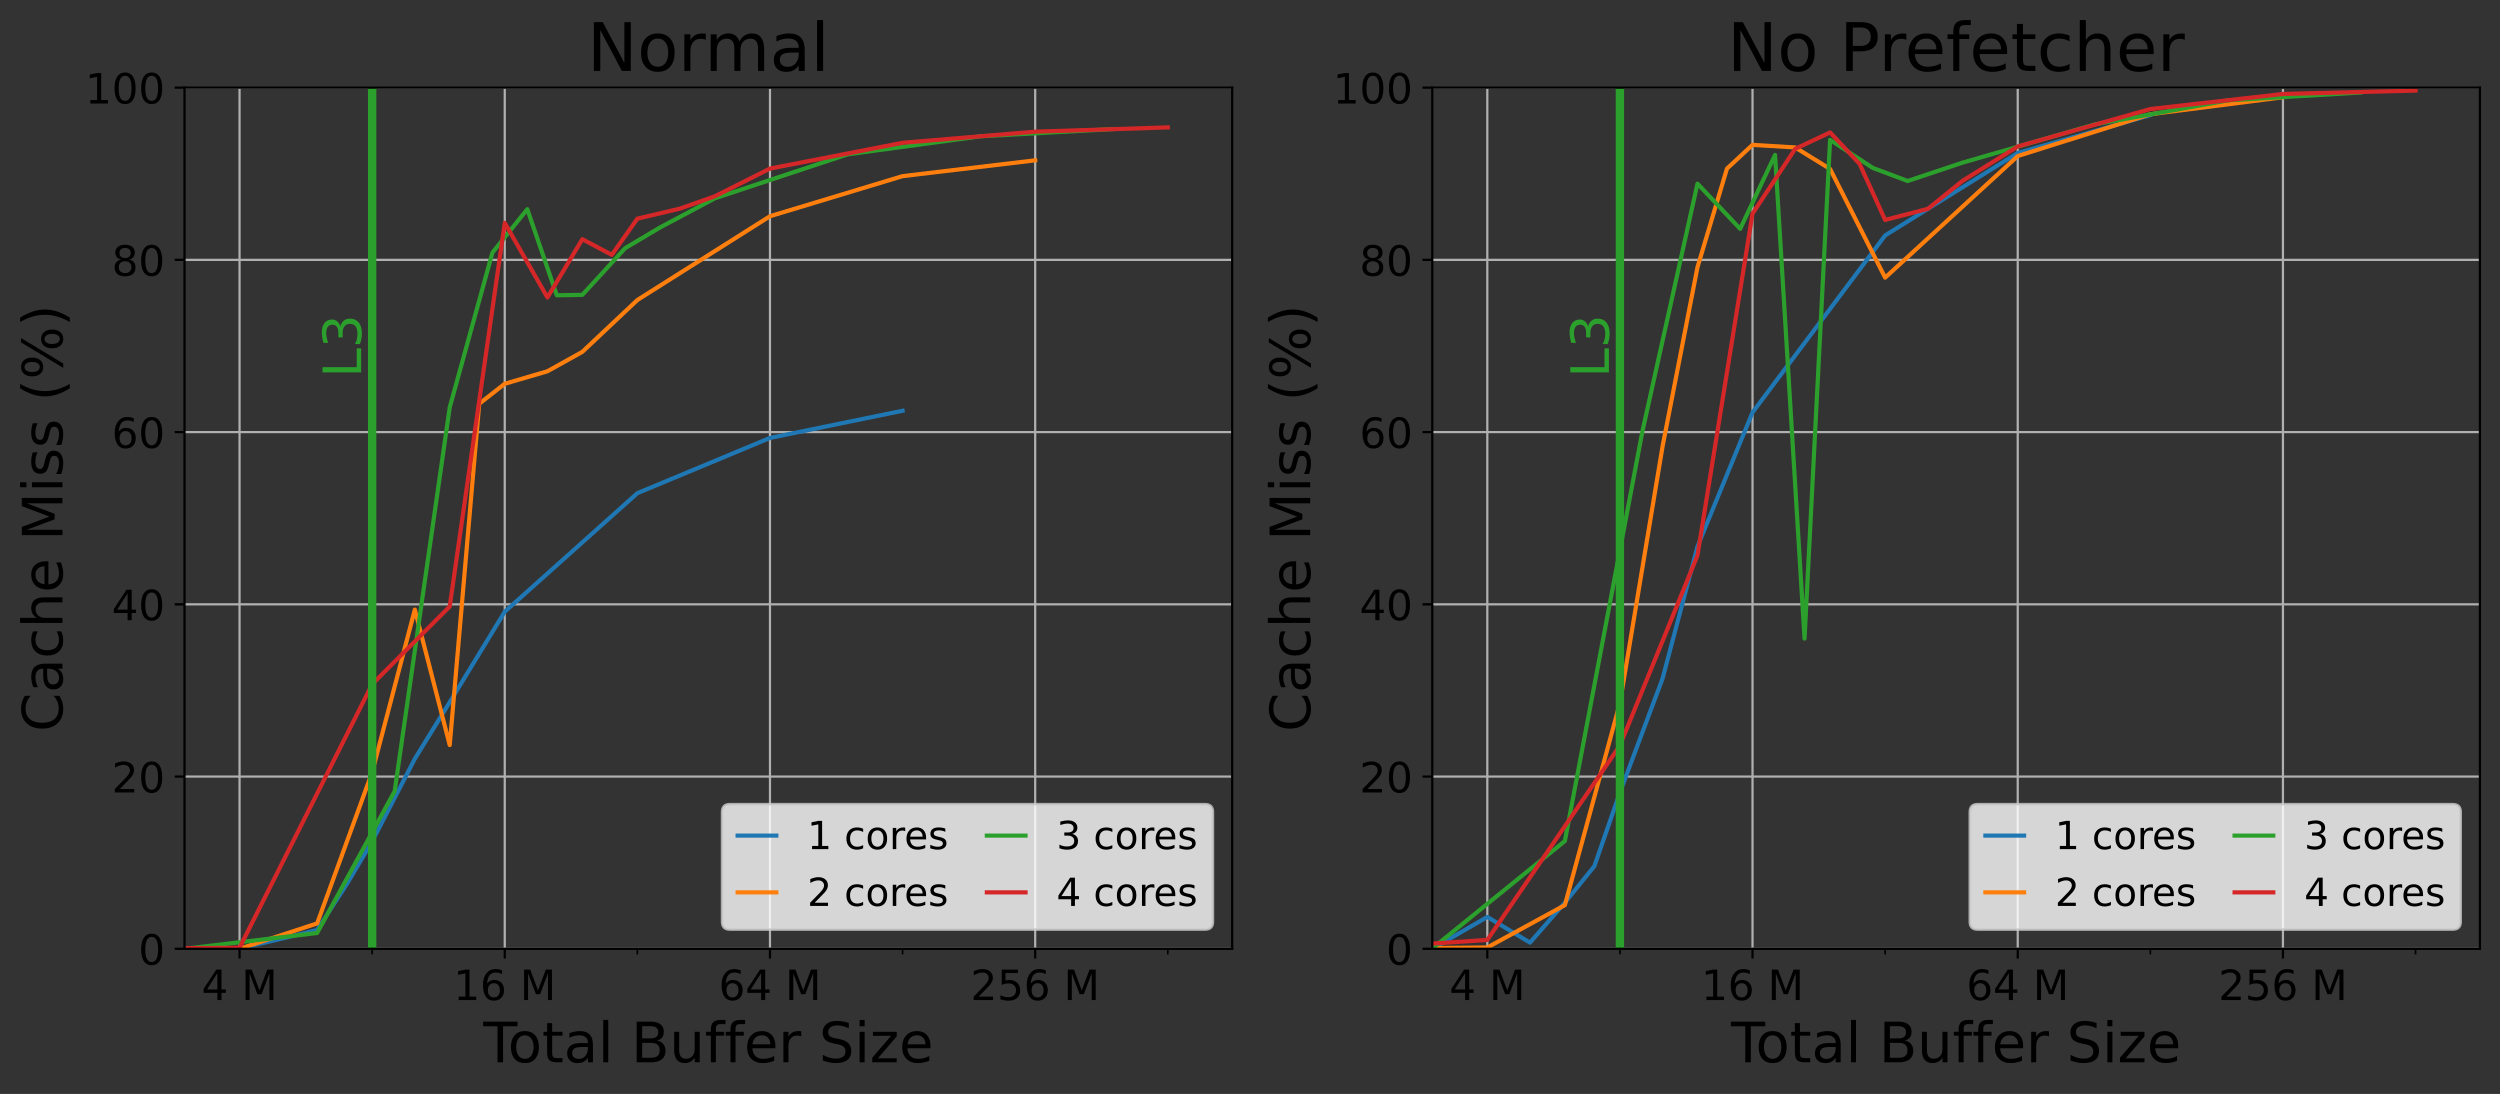 <?xml version="1.0" encoding="utf-8" standalone="no"?>
<!DOCTYPE svg PUBLIC "-//W3C//DTD SVG 1.1//EN"
  "http://www.w3.org/Graphics/SVG/1.1/DTD/svg11.dtd">
<!-- Created with matplotlib (https://matplotlib.org/) -->
<svg height="392.43pt" version="1.1" viewBox="0 0 896.808 392.43" width="896.808pt" xmlns="http://www.w3.org/2000/svg" xmlns:xlink="http://www.w3.org/1999/xlink">
 <rect x="0" y="0" width="896.808" height="392.43" fill="#333333" stroke="none"/>
 <defs>
  <style type="text/css">*{stroke-linecap:butt;stroke-linejoin:round;}</style>
 </defs>
 <g id="figure_1">
  <g id="patch_1">
   <path d="M 0 392.43 
L 896.808 392.43 
L 896.808 0 
L 0 0 
z
" style="fill:none;"/>
  </g>
  <g id="axes_1">
   <g id="patch_2">
    <path d="M 66.188 340.356 
L 442.007 340.356 
L 442.007 31.436 
L 66.188 31.436 
z
" style="fill:none;"/>
   </g>
   <g id="matplotlib.axis_1">
    <g id="xtick_1">
     <g id="line2d_1">
      <path clip-path="url(#pe9bb135de4)" d="M 85.931 340.356 
L 85.931 31.436 
" style="fill:none;stroke:#b0b0b0;stroke-linecap:square;stroke-width:0.8;"/>
     </g>
     <g id="line2d_2">
      <defs>
       <path d="M 0 0 
L 0 3.5 
" id="m005f0a59be" style="stroke:#000000;stroke-width:0.8;"/>
      </defs>
      <g>
       <use style="stroke:#000000;stroke-width:0.8;" x="85.931" xlink:href="#m005f0a59be" y="340.356"/>
      </g>
     </g>
     <g id="text_1">
      <!-- 4 M -->
      <g transform="translate(72.304 358.754)scale(0.15 -0.15)">
       <defs>
        <path d="M 37.797 64.312 
L 12.891 25.391 
L 37.797 25.391 
z
M 35.203 72.906 
L 47.609 72.906 
L 47.609 25.391 
L 58.016 25.391 
L 58.016 17.188 
L 47.609 17.188 
L 47.609 0 
L 37.797 0 
L 37.797 17.188 
L 4.891 17.188 
L 4.891 26.703 
z
" id="DejaVuSans-52"/>
        <path id="DejaVuSans-32"/>
        <path d="M 9.812 72.906 
L 24.516 72.906 
L 43.109 23.297 
L 61.812 72.906 
L 76.516 72.906 
L 76.516 0 
L 66.891 0 
L 66.891 64.016 
L 48.094 14.016 
L 38.188 14.016 
L 19.391 64.016 
L 19.391 0 
L 9.812 0 
z
" id="DejaVuSans-77"/>
       </defs>
       <use xlink:href="#DejaVuSans-52"/>
       <use x="63.623" xlink:href="#DejaVuSans-32"/>
       <use x="95.41" xlink:href="#DejaVuSans-77"/>
      </g>
     </g>
    </g>
    <g id="xtick_2">
     <g id="line2d_3">
      <path clip-path="url(#pe9bb135de4)" d="M 181.069 340.356 
L 181.069 31.436 
" style="fill:none;stroke:#b0b0b0;stroke-linecap:square;stroke-width:0.8;"/>
     </g>
     <g id="line2d_4">
      <g>
       <use style="stroke:#000000;stroke-width:0.8;" x="181.069" xlink:href="#m005f0a59be" y="340.356"/>
      </g>
     </g>
     <g id="text_2">
      <!-- 16 M -->
      <g transform="translate(162.671 358.754)scale(0.15 -0.15)">
       <defs>
        <path d="M 12.406 8.297 
L 28.516 8.297 
L 28.516 63.922 
L 10.984 60.406 
L 10.984 69.391 
L 28.422 72.906 
L 38.281 72.906 
L 38.281 8.297 
L 54.391 8.297 
L 54.391 0 
L 12.406 0 
z
" id="DejaVuSans-49"/>
        <path d="M 33.016 40.375 
Q 26.375 40.375 22.484 35.828 
Q 18.609 31.297 18.609 23.391 
Q 18.609 15.531 22.484 10.953 
Q 26.375 6.391 33.016 6.391 
Q 39.656 6.391 43.531 10.953 
Q 47.406 15.531 47.406 23.391 
Q 47.406 31.297 43.531 35.828 
Q 39.656 40.375 33.016 40.375 
z
M 52.594 71.297 
L 52.594 62.312 
Q 48.875 64.062 45.094 64.984 
Q 41.312 65.922 37.594 65.922 
Q 27.828 65.922 22.672 59.328 
Q 17.531 52.734 16.797 39.406 
Q 19.672 43.656 24.016 45.922 
Q 28.375 48.188 33.594 48.188 
Q 44.578 48.188 50.953 41.516 
Q 57.328 34.859 57.328 23.391 
Q 57.328 12.156 50.688 5.359 
Q 44.047 -1.422 33.016 -1.422 
Q 20.359 -1.422 13.672 8.266 
Q 6.984 17.969 6.984 36.375 
Q 6.984 53.656 15.188 63.938 
Q 23.391 74.219 37.203 74.219 
Q 40.922 74.219 44.703 73.484 
Q 48.484 72.75 52.594 71.297 
z
" id="DejaVuSans-54"/>
       </defs>
       <use xlink:href="#DejaVuSans-49"/>
       <use x="63.623" xlink:href="#DejaVuSans-54"/>
       <use x="127.246" xlink:href="#DejaVuSans-32"/>
       <use x="159.033" xlink:href="#DejaVuSans-77"/>
      </g>
     </g>
    </g>
    <g id="xtick_3">
     <g id="line2d_5">
      <path clip-path="url(#pe9bb135de4)" d="M 276.208 340.356 
L 276.208 31.436 
" style="fill:none;stroke:#b0b0b0;stroke-linecap:square;stroke-width:0.8;"/>
     </g>
     <g id="line2d_6">
      <g>
       <use style="stroke:#000000;stroke-width:0.8;" x="276.208" xlink:href="#m005f0a59be" y="340.356"/>
      </g>
     </g>
     <g id="text_3">
      <!-- 64 M -->
      <g transform="translate(257.81 358.754)scale(0.15 -0.15)">
       <use xlink:href="#DejaVuSans-54"/>
       <use x="63.623" xlink:href="#DejaVuSans-52"/>
       <use x="127.246" xlink:href="#DejaVuSans-32"/>
       <use x="159.033" xlink:href="#DejaVuSans-77"/>
      </g>
     </g>
    </g>
    <g id="xtick_4">
     <g id="line2d_7">
      <path clip-path="url(#pe9bb135de4)" d="M 371.347 340.356 
L 371.347 31.436 
" style="fill:none;stroke:#b0b0b0;stroke-linecap:square;stroke-width:0.8;"/>
     </g>
     <g id="line2d_8">
      <g>
       <use style="stroke:#000000;stroke-width:0.8;" x="371.347" xlink:href="#m005f0a59be" y="340.356"/>
      </g>
     </g>
     <g id="text_4">
      <!-- 256 M -->
      <g transform="translate(348.176 358.754)scale(0.15 -0.15)">
       <defs>
        <path d="M 19.188 8.297 
L 53.609 8.297 
L 53.609 0 
L 7.328 0 
L 7.328 8.297 
Q 12.938 14.109 22.625 23.891 
Q 32.328 33.688 34.812 36.531 
Q 39.547 41.844 41.422 45.531 
Q 43.312 49.219 43.312 52.781 
Q 43.312 58.594 39.234 62.25 
Q 35.156 65.922 28.609 65.922 
Q 23.969 65.922 18.812 64.312 
Q 13.672 62.703 7.812 59.422 
L 7.812 69.391 
Q 13.766 71.781 18.938 73 
Q 24.125 74.219 28.422 74.219 
Q 39.75 74.219 46.484 68.547 
Q 53.219 62.891 53.219 53.422 
Q 53.219 48.922 51.531 44.891 
Q 49.859 40.875 45.406 35.406 
Q 44.188 33.984 37.641 27.219 
Q 31.109 20.453 19.188 8.297 
z
" id="DejaVuSans-50"/>
        <path d="M 10.797 72.906 
L 49.516 72.906 
L 49.516 64.594 
L 19.828 64.594 
L 19.828 46.734 
Q 21.969 47.469 24.109 47.828 
Q 26.266 48.188 28.422 48.188 
Q 40.625 48.188 47.75 41.5 
Q 54.891 34.812 54.891 23.391 
Q 54.891 11.625 47.562 5.094 
Q 40.234 -1.422 26.906 -1.422 
Q 22.312 -1.422 17.547 -0.641 
Q 12.797 0.141 7.719 1.703 
L 7.719 11.625 
Q 12.109 9.234 16.797 8.062 
Q 21.484 6.891 26.703 6.891 
Q 35.156 6.891 40.078 11.328 
Q 45.016 15.766 45.016 23.391 
Q 45.016 31 40.078 35.438 
Q 35.156 39.891 26.703 39.891 
Q 22.75 39.891 18.812 39.016 
Q 14.891 38.141 10.797 36.281 
z
" id="DejaVuSans-53"/>
       </defs>
       <use xlink:href="#DejaVuSans-50"/>
       <use x="63.623" xlink:href="#DejaVuSans-53"/>
       <use x="127.246" xlink:href="#DejaVuSans-54"/>
       <use x="190.869" xlink:href="#DejaVuSans-32"/>
       <use x="222.656" xlink:href="#DejaVuSans-77"/>
      </g>
     </g>
    </g>
    <g id="xtick_5">
     <g id="line2d_9">
      <defs>
       <path d="M 0 0 
L 0 2 
" id="m6449f80ab4" style="stroke:#000000;stroke-width:0.6;"/>
      </defs>
      <g>
       <use style="stroke:#000000;stroke-width:0.6;" x="133.5" xlink:href="#m6449f80ab4" y="340.356"/>
      </g>
     </g>
    </g>
    <g id="xtick_6">
     <g id="line2d_10">
      <g>
       <use style="stroke:#000000;stroke-width:0.6;" x="228.639" xlink:href="#m6449f80ab4" y="340.356"/>
      </g>
     </g>
    </g>
    <g id="xtick_7">
     <g id="line2d_11">
      <g>
       <use style="stroke:#000000;stroke-width:0.6;" x="323.777" xlink:href="#m6449f80ab4" y="340.356"/>
      </g>
     </g>
    </g>
    <g id="xtick_8">
     <g id="line2d_12">
      <g>
       <use style="stroke:#000000;stroke-width:0.6;" x="418.916" xlink:href="#m6449f80ab4" y="340.356"/>
      </g>
     </g>
    </g>
    <g id="text_5">
     <!-- Total Buffer Size -->
     <g transform="translate(173.357 381.07)scale(0.2 -0.2)">
      <defs>
       <path d="M -0.297 72.906 
L 61.375 72.906 
L 61.375 64.594 
L 35.5 64.594 
L 35.5 0 
L 25.594 0 
L 25.594 64.594 
L -0.297 64.594 
z
" id="DejaVuSans-84"/>
       <path d="M 30.609 48.391 
Q 23.391 48.391 19.188 42.75 
Q 14.984 37.109 14.984 27.297 
Q 14.984 17.484 19.156 11.844 
Q 23.344 6.203 30.609 6.203 
Q 37.797 6.203 41.984 11.859 
Q 46.188 17.531 46.188 27.297 
Q 46.188 37.016 41.984 42.703 
Q 37.797 48.391 30.609 48.391 
z
M 30.609 56 
Q 42.328 56 49.016 48.375 
Q 55.719 40.766 55.719 27.297 
Q 55.719 13.875 49.016 6.219 
Q 42.328 -1.422 30.609 -1.422 
Q 18.844 -1.422 12.172 6.219 
Q 5.516 13.875 5.516 27.297 
Q 5.516 40.766 12.172 48.375 
Q 18.844 56 30.609 56 
z
" id="DejaVuSans-111"/>
       <path d="M 18.312 70.219 
L 18.312 54.688 
L 36.812 54.688 
L 36.812 47.703 
L 18.312 47.703 
L 18.312 18.016 
Q 18.312 11.328 20.141 9.422 
Q 21.969 7.516 27.594 7.516 
L 36.812 7.516 
L 36.812 0 
L 27.594 0 
Q 17.188 0 13.234 3.875 
Q 9.281 7.766 9.281 18.016 
L 9.281 47.703 
L 2.688 47.703 
L 2.688 54.688 
L 9.281 54.688 
L 9.281 70.219 
z
" id="DejaVuSans-116"/>
       <path d="M 34.281 27.484 
Q 23.391 27.484 19.188 25 
Q 14.984 22.516 14.984 16.5 
Q 14.984 11.719 18.141 8.906 
Q 21.297 6.109 26.703 6.109 
Q 34.188 6.109 38.703 11.406 
Q 43.219 16.703 43.219 25.484 
L 43.219 27.484 
z
M 52.203 31.203 
L 52.203 0 
L 43.219 0 
L 43.219 8.297 
Q 40.141 3.328 35.547 0.953 
Q 30.953 -1.422 24.312 -1.422 
Q 15.922 -1.422 10.953 3.297 
Q 6 8.016 6 15.922 
Q 6 25.141 12.172 29.828 
Q 18.359 34.516 30.609 34.516 
L 43.219 34.516 
L 43.219 35.406 
Q 43.219 41.609 39.141 45 
Q 35.062 48.391 27.688 48.391 
Q 23 48.391 18.547 47.266 
Q 14.109 46.141 10.016 43.891 
L 10.016 52.203 
Q 14.938 54.109 19.578 55.047 
Q 24.219 56 28.609 56 
Q 40.484 56 46.344 49.844 
Q 52.203 43.703 52.203 31.203 
z
" id="DejaVuSans-97"/>
       <path d="M 9.422 75.984 
L 18.406 75.984 
L 18.406 0 
L 9.422 0 
z
" id="DejaVuSans-108"/>
       <path d="M 19.672 34.812 
L 19.672 8.109 
L 35.5 8.109 
Q 43.453 8.109 47.281 11.406 
Q 51.125 14.703 51.125 21.484 
Q 51.125 28.328 47.281 31.562 
Q 43.453 34.812 35.5 34.812 
z
M 19.672 64.797 
L 19.672 42.828 
L 34.281 42.828 
Q 41.5 42.828 45.031 45.531 
Q 48.578 48.25 48.578 53.812 
Q 48.578 59.328 45.031 62.062 
Q 41.5 64.797 34.281 64.797 
z
M 9.812 72.906 
L 35.016 72.906 
Q 46.297 72.906 52.391 68.219 
Q 58.5 63.531 58.5 54.891 
Q 58.5 48.188 55.375 44.234 
Q 52.25 40.281 46.188 39.312 
Q 53.469 37.75 57.5 32.781 
Q 61.531 27.828 61.531 20.406 
Q 61.531 10.641 54.891 5.312 
Q 48.25 0 35.984 0 
L 9.812 0 
z
" id="DejaVuSans-66"/>
       <path d="M 8.5 21.578 
L 8.5 54.688 
L 17.484 54.688 
L 17.484 21.922 
Q 17.484 14.156 20.5 10.266 
Q 23.531 6.391 29.594 6.391 
Q 36.859 6.391 41.078 11.031 
Q 45.312 15.672 45.312 23.688 
L 45.312 54.688 
L 54.297 54.688 
L 54.297 0 
L 45.312 0 
L 45.312 8.406 
Q 42.047 3.422 37.719 1 
Q 33.406 -1.422 27.688 -1.422 
Q 18.266 -1.422 13.375 4.438 
Q 8.5 10.297 8.5 21.578 
z
M 31.109 56 
z
" id="DejaVuSans-117"/>
       <path d="M 37.109 75.984 
L 37.109 68.5 
L 28.516 68.5 
Q 23.688 68.5 21.797 66.547 
Q 19.922 64.594 19.922 59.516 
L 19.922 54.688 
L 34.719 54.688 
L 34.719 47.703 
L 19.922 47.703 
L 19.922 0 
L 10.891 0 
L 10.891 47.703 
L 2.297 47.703 
L 2.297 54.688 
L 10.891 54.688 
L 10.891 58.5 
Q 10.891 67.625 15.141 71.797 
Q 19.391 75.984 28.609 75.984 
z
" id="DejaVuSans-102"/>
       <path d="M 56.203 29.594 
L 56.203 25.203 
L 14.891 25.203 
Q 15.484 15.922 20.484 11.062 
Q 25.484 6.203 34.422 6.203 
Q 39.594 6.203 44.453 7.469 
Q 49.312 8.734 54.109 11.281 
L 54.109 2.781 
Q 49.266 0.734 44.188 -0.344 
Q 39.109 -1.422 33.891 -1.422 
Q 20.797 -1.422 13.156 6.188 
Q 5.516 13.812 5.516 26.812 
Q 5.516 40.234 12.766 48.109 
Q 20.016 56 32.328 56 
Q 43.359 56 49.781 48.891 
Q 56.203 41.797 56.203 29.594 
z
M 47.219 32.234 
Q 47.125 39.594 43.094 43.984 
Q 39.062 48.391 32.422 48.391 
Q 24.906 48.391 20.391 44.141 
Q 15.875 39.891 15.188 32.172 
z
" id="DejaVuSans-101"/>
       <path d="M 41.109 46.297 
Q 39.594 47.172 37.812 47.578 
Q 36.031 48 33.891 48 
Q 26.266 48 22.188 43.047 
Q 18.109 38.094 18.109 28.812 
L 18.109 0 
L 9.078 0 
L 9.078 54.688 
L 18.109 54.688 
L 18.109 46.188 
Q 20.953 51.172 25.484 53.578 
Q 30.031 56 36.531 56 
Q 37.453 56 38.578 55.875 
Q 39.703 55.766 41.062 55.516 
z
" id="DejaVuSans-114"/>
       <path d="M 53.516 70.516 
L 53.516 60.891 
Q 47.906 63.578 42.922 64.891 
Q 37.938 66.219 33.297 66.219 
Q 25.25 66.219 20.875 63.094 
Q 16.5 59.969 16.5 54.203 
Q 16.5 49.359 19.406 46.891 
Q 22.312 44.438 30.422 42.922 
L 36.375 41.703 
Q 47.406 39.594 52.656 34.297 
Q 57.906 29 57.906 20.125 
Q 57.906 9.516 50.797 4.047 
Q 43.703 -1.422 29.984 -1.422 
Q 24.812 -1.422 18.969 -0.25 
Q 13.141 0.922 6.891 3.219 
L 6.891 13.375 
Q 12.891 10.016 18.656 8.297 
Q 24.422 6.594 29.984 6.594 
Q 38.422 6.594 43.016 9.906 
Q 47.609 13.234 47.609 19.391 
Q 47.609 24.75 44.312 27.781 
Q 41.016 30.812 33.5 32.328 
L 27.484 33.5 
Q 16.453 35.688 11.516 40.375 
Q 6.594 45.062 6.594 53.422 
Q 6.594 63.094 13.406 68.656 
Q 20.219 74.219 32.172 74.219 
Q 37.312 74.219 42.625 73.281 
Q 47.953 72.359 53.516 70.516 
z
" id="DejaVuSans-83"/>
       <path d="M 9.422 54.688 
L 18.406 54.688 
L 18.406 0 
L 9.422 0 
z
M 9.422 75.984 
L 18.406 75.984 
L 18.406 64.594 
L 9.422 64.594 
z
" id="DejaVuSans-105"/>
       <path d="M 5.516 54.688 
L 48.188 54.688 
L 48.188 46.484 
L 14.406 7.172 
L 48.188 7.172 
L 48.188 0 
L 4.297 0 
L 4.297 8.203 
L 38.094 47.516 
L 5.516 47.516 
z
" id="DejaVuSans-122"/>
      </defs>
      <use xlink:href="#DejaVuSans-84"/>
      <use x="44.084" xlink:href="#DejaVuSans-111"/>
      <use x="105.266" xlink:href="#DejaVuSans-116"/>
      <use x="144.475" xlink:href="#DejaVuSans-97"/>
      <use x="205.754" xlink:href="#DejaVuSans-108"/>
      <use x="233.537" xlink:href="#DejaVuSans-32"/>
      <use x="265.324" xlink:href="#DejaVuSans-66"/>
      <use x="333.928" xlink:href="#DejaVuSans-117"/>
      <use x="397.307" xlink:href="#DejaVuSans-102"/>
      <use x="432.512" xlink:href="#DejaVuSans-102"/>
      <use x="467.717" xlink:href="#DejaVuSans-101"/>
      <use x="529.24" xlink:href="#DejaVuSans-114"/>
      <use x="570.354" xlink:href="#DejaVuSans-32"/>
      <use x="602.141" xlink:href="#DejaVuSans-83"/>
      <use x="665.617" xlink:href="#DejaVuSans-105"/>
      <use x="693.4" xlink:href="#DejaVuSans-122"/>
      <use x="745.891" xlink:href="#DejaVuSans-101"/>
     </g>
    </g>
   </g>
   <g id="matplotlib.axis_2">
    <g id="ytick_1">
     <g id="line2d_13">
      <path clip-path="url(#pe9bb135de4)" d="M 66.188 340.356 
L 442.007 340.356 
" style="fill:none;stroke:#b0b0b0;stroke-linecap:square;stroke-width:0.8;"/>
     </g>
     <g id="line2d_14">
      <defs>
       <path d="M 0 0 
L -3.5 0 
" id="mc3ce260a5b" style="stroke:#000000;stroke-width:0.8;"/>
      </defs>
      <g>
       <use style="stroke:#000000;stroke-width:0.8;" x="66.188" xlink:href="#mc3ce260a5b" y="340.356"/>
      </g>
     </g>
     <g id="text_6">
      <!-- 0 -->
      <g transform="translate(49.644 346.055)scale(0.15 -0.15)">
       <defs>
        <path d="M 31.781 66.406 
Q 24.172 66.406 20.328 58.906 
Q 16.5 51.422 16.5 36.375 
Q 16.5 21.391 20.328 13.891 
Q 24.172 6.391 31.781 6.391 
Q 39.453 6.391 43.281 13.891 
Q 47.125 21.391 47.125 36.375 
Q 47.125 51.422 43.281 58.906 
Q 39.453 66.406 31.781 66.406 
z
M 31.781 74.219 
Q 44.047 74.219 50.516 64.516 
Q 56.984 54.828 56.984 36.375 
Q 56.984 17.969 50.516 8.266 
Q 44.047 -1.422 31.781 -1.422 
Q 19.531 -1.422 13.062 8.266 
Q 6.594 17.969 6.594 36.375 
Q 6.594 54.828 13.062 64.516 
Q 19.531 74.219 31.781 74.219 
z
" id="DejaVuSans-48"/>
       </defs>
       <use xlink:href="#DejaVuSans-48"/>
      </g>
     </g>
    </g>
    <g id="ytick_2">
     <g id="line2d_15">
      <path clip-path="url(#pe9bb135de4)" d="M 66.188 278.572 
L 442.007 278.572 
" style="fill:none;stroke:#b0b0b0;stroke-linecap:square;stroke-width:0.8;"/>
     </g>
     <g id="line2d_16">
      <g>
       <use style="stroke:#000000;stroke-width:0.8;" x="66.188" xlink:href="#mc3ce260a5b" y="278.572"/>
      </g>
     </g>
     <g id="text_7">
      <!-- 20 -->
      <g transform="translate(40.1 284.271)scale(0.15 -0.15)">
       <use xlink:href="#DejaVuSans-50"/>
       <use x="63.623" xlink:href="#DejaVuSans-48"/>
      </g>
     </g>
    </g>
    <g id="ytick_3">
     <g id="line2d_17">
      <path clip-path="url(#pe9bb135de4)" d="M 66.188 216.788 
L 442.007 216.788 
" style="fill:none;stroke:#b0b0b0;stroke-linecap:square;stroke-width:0.8;"/>
     </g>
     <g id="line2d_18">
      <g>
       <use style="stroke:#000000;stroke-width:0.8;" x="66.188" xlink:href="#mc3ce260a5b" y="216.788"/>
      </g>
     </g>
     <g id="text_8">
      <!-- 40 -->
      <g transform="translate(40.1 222.487)scale(0.15 -0.15)">
       <use xlink:href="#DejaVuSans-52"/>
       <use x="63.623" xlink:href="#DejaVuSans-48"/>
      </g>
     </g>
    </g>
    <g id="ytick_4">
     <g id="line2d_19">
      <path clip-path="url(#pe9bb135de4)" d="M 66.188 155.004 
L 442.007 155.004 
" style="fill:none;stroke:#b0b0b0;stroke-linecap:square;stroke-width:0.8;"/>
     </g>
     <g id="line2d_20">
      <g>
       <use style="stroke:#000000;stroke-width:0.8;" x="66.188" xlink:href="#mc3ce260a5b" y="155.004"/>
      </g>
     </g>
     <g id="text_9">
      <!-- 60 -->
      <g transform="translate(40.1 160.703)scale(0.15 -0.15)">
       <use xlink:href="#DejaVuSans-54"/>
       <use x="63.623" xlink:href="#DejaVuSans-48"/>
      </g>
     </g>
    </g>
    <g id="ytick_5">
     <g id="line2d_21">
      <path clip-path="url(#pe9bb135de4)" d="M 66.188 93.22 
L 442.007 93.22 
" style="fill:none;stroke:#b0b0b0;stroke-linecap:square;stroke-width:0.8;"/>
     </g>
     <g id="line2d_22">
      <g>
       <use style="stroke:#000000;stroke-width:0.8;" x="66.188" xlink:href="#mc3ce260a5b" y="93.22"/>
      </g>
     </g>
     <g id="text_10">
      <!-- 80 -->
      <g transform="translate(40.1 98.919)scale(0.15 -0.15)">
       <defs>
        <path d="M 31.781 34.625 
Q 24.75 34.625 20.719 30.859 
Q 16.703 27.094 16.703 20.516 
Q 16.703 13.922 20.719 10.156 
Q 24.75 6.391 31.781 6.391 
Q 38.812 6.391 42.859 10.172 
Q 46.922 13.969 46.922 20.516 
Q 46.922 27.094 42.891 30.859 
Q 38.875 34.625 31.781 34.625 
z
M 21.922 38.812 
Q 15.578 40.375 12.031 44.719 
Q 8.5 49.078 8.5 55.328 
Q 8.5 64.062 14.719 69.141 
Q 20.953 74.219 31.781 74.219 
Q 42.672 74.219 48.875 69.141 
Q 55.078 64.062 55.078 55.328 
Q 55.078 49.078 51.531 44.719 
Q 48 40.375 41.703 38.812 
Q 48.828 37.156 52.797 32.312 
Q 56.781 27.484 56.781 20.516 
Q 56.781 9.906 50.312 4.234 
Q 43.844 -1.422 31.781 -1.422 
Q 19.734 -1.422 13.25 4.234 
Q 6.781 9.906 6.781 20.516 
Q 6.781 27.484 10.781 32.312 
Q 14.797 37.156 21.922 38.812 
z
M 18.312 54.391 
Q 18.312 48.734 21.844 45.562 
Q 25.391 42.391 31.781 42.391 
Q 38.141 42.391 41.719 45.562 
Q 45.312 48.734 45.312 54.391 
Q 45.312 60.062 41.719 63.234 
Q 38.141 66.406 31.781 66.406 
Q 25.391 66.406 21.844 63.234 
Q 18.312 60.062 18.312 54.391 
z
" id="DejaVuSans-56"/>
       </defs>
       <use xlink:href="#DejaVuSans-56"/>
       <use x="63.623" xlink:href="#DejaVuSans-48"/>
      </g>
     </g>
    </g>
    <g id="ytick_6">
     <g id="line2d_23">
      <path clip-path="url(#pe9bb135de4)" d="M 66.188 31.436 
L 442.007 31.436 
" style="fill:none;stroke:#b0b0b0;stroke-linecap:square;stroke-width:0.8;"/>
     </g>
     <g id="line2d_24">
      <g>
       <use style="stroke:#000000;stroke-width:0.8;" x="66.188" xlink:href="#mc3ce260a5b" y="31.436"/>
      </g>
     </g>
     <g id="text_11">
      <!-- 100 -->
      <g transform="translate(30.556 37.135)scale(0.15 -0.15)">
       <use xlink:href="#DejaVuSans-49"/>
       <use x="63.623" xlink:href="#DejaVuSans-48"/>
       <use x="127.246" xlink:href="#DejaVuSans-48"/>
      </g>
     </g>
    </g>
    <g id="text_12">
     <!-- Cache Miss (%) -->
     <g transform="translate(22.397 262.482)rotate(-90)scale(0.2 -0.2)">
      <defs>
       <path d="M 64.406 67.281 
L 64.406 56.891 
Q 59.422 61.531 53.781 63.812 
Q 48.141 66.109 41.797 66.109 
Q 29.297 66.109 22.656 58.469 
Q 16.016 50.828 16.016 36.375 
Q 16.016 21.969 22.656 14.328 
Q 29.297 6.688 41.797 6.688 
Q 48.141 6.688 53.781 8.984 
Q 59.422 11.281 64.406 15.922 
L 64.406 5.609 
Q 59.234 2.094 53.438 0.328 
Q 47.656 -1.422 41.219 -1.422 
Q 24.656 -1.422 15.125 8.703 
Q 5.609 18.844 5.609 36.375 
Q 5.609 53.953 15.125 64.078 
Q 24.656 74.219 41.219 74.219 
Q 47.75 74.219 53.531 72.484 
Q 59.328 70.75 64.406 67.281 
z
" id="DejaVuSans-67"/>
       <path d="M 48.781 52.594 
L 48.781 44.188 
Q 44.969 46.297 41.141 47.344 
Q 37.312 48.391 33.406 48.391 
Q 24.656 48.391 19.812 42.844 
Q 14.984 37.312 14.984 27.297 
Q 14.984 17.281 19.812 11.734 
Q 24.656 6.203 33.406 6.203 
Q 37.312 6.203 41.141 7.25 
Q 44.969 8.297 48.781 10.406 
L 48.781 2.094 
Q 45.016 0.344 40.984 -0.531 
Q 36.969 -1.422 32.422 -1.422 
Q 20.062 -1.422 12.781 6.344 
Q 5.516 14.109 5.516 27.297 
Q 5.516 40.672 12.859 48.328 
Q 20.219 56 33.016 56 
Q 37.156 56 41.109 55.141 
Q 45.062 54.297 48.781 52.594 
z
" id="DejaVuSans-99"/>
       <path d="M 54.891 33.016 
L 54.891 0 
L 45.906 0 
L 45.906 32.719 
Q 45.906 40.484 42.875 44.328 
Q 39.844 48.188 33.797 48.188 
Q 26.516 48.188 22.312 43.547 
Q 18.109 38.922 18.109 30.906 
L 18.109 0 
L 9.078 0 
L 9.078 75.984 
L 18.109 75.984 
L 18.109 46.188 
Q 21.344 51.125 25.703 53.562 
Q 30.078 56 35.797 56 
Q 45.219 56 50.047 50.172 
Q 54.891 44.344 54.891 33.016 
z
" id="DejaVuSans-104"/>
       <path d="M 44.281 53.078 
L 44.281 44.578 
Q 40.484 46.531 36.375 47.5 
Q 32.281 48.484 27.875 48.484 
Q 21.188 48.484 17.844 46.438 
Q 14.5 44.391 14.5 40.281 
Q 14.5 37.156 16.891 35.375 
Q 19.281 33.594 26.516 31.984 
L 29.594 31.297 
Q 39.156 29.25 43.188 25.516 
Q 47.219 21.781 47.219 15.094 
Q 47.219 7.469 41.188 3.016 
Q 35.156 -1.422 24.609 -1.422 
Q 20.219 -1.422 15.453 -0.562 
Q 10.688 0.297 5.422 2 
L 5.422 11.281 
Q 10.406 8.688 15.234 7.391 
Q 20.062 6.109 24.812 6.109 
Q 31.156 6.109 34.562 8.281 
Q 37.984 10.453 37.984 14.406 
Q 37.984 18.062 35.516 20.016 
Q 33.062 21.969 24.703 23.781 
L 21.578 24.516 
Q 13.234 26.266 9.516 29.906 
Q 5.812 33.547 5.812 39.891 
Q 5.812 47.609 11.281 51.797 
Q 16.75 56 26.812 56 
Q 31.781 56 36.172 55.266 
Q 40.578 54.547 44.281 53.078 
z
" id="DejaVuSans-115"/>
       <path d="M 31 75.875 
Q 24.469 64.656 21.281 53.656 
Q 18.109 42.672 18.109 31.391 
Q 18.109 20.125 21.312 9.062 
Q 24.516 -2 31 -13.188 
L 23.188 -13.188 
Q 15.875 -1.703 12.234 9.375 
Q 8.594 20.453 8.594 31.391 
Q 8.594 42.281 12.203 53.312 
Q 15.828 64.359 23.188 75.875 
z
" id="DejaVuSans-40"/>
       <path d="M 72.703 32.078 
Q 68.453 32.078 66.031 28.469 
Q 63.625 24.859 63.625 18.406 
Q 63.625 12.062 66.031 8.422 
Q 68.453 4.781 72.703 4.781 
Q 76.859 4.781 79.266 8.422 
Q 81.688 12.062 81.688 18.406 
Q 81.688 24.812 79.266 28.438 
Q 76.859 32.078 72.703 32.078 
z
M 72.703 38.281 
Q 80.422 38.281 84.953 32.906 
Q 89.5 27.547 89.5 18.406 
Q 89.5 9.281 84.938 3.922 
Q 80.375 -1.422 72.703 -1.422 
Q 64.891 -1.422 60.344 3.922 
Q 55.812 9.281 55.812 18.406 
Q 55.812 27.594 60.375 32.938 
Q 64.938 38.281 72.703 38.281 
z
M 22.312 68.016 
Q 18.109 68.016 15.688 64.375 
Q 13.281 60.75 13.281 54.391 
Q 13.281 47.953 15.672 44.328 
Q 18.062 40.719 22.312 40.719 
Q 26.562 40.719 28.969 44.328 
Q 31.391 47.953 31.391 54.391 
Q 31.391 60.688 28.953 64.344 
Q 26.516 68.016 22.312 68.016 
z
M 66.406 74.219 
L 74.219 74.219 
L 28.609 -1.422 
L 20.797 -1.422 
z
M 22.312 74.219 
Q 30.031 74.219 34.609 68.875 
Q 39.203 63.531 39.203 54.391 
Q 39.203 45.172 34.641 39.844 
Q 30.078 34.516 22.312 34.516 
Q 14.547 34.516 10.031 39.859 
Q 5.516 45.219 5.516 54.391 
Q 5.516 63.484 10.047 68.844 
Q 14.594 74.219 22.312 74.219 
z
" id="DejaVuSans-37"/>
       <path d="M 8.016 75.875 
L 15.828 75.875 
Q 23.141 64.359 26.781 53.312 
Q 30.422 42.281 30.422 31.391 
Q 30.422 20.453 26.781 9.375 
Q 23.141 -1.703 15.828 -13.188 
L 8.016 -13.188 
Q 14.5 -2 17.703 9.062 
Q 20.906 20.125 20.906 31.391 
Q 20.906 42.672 17.703 53.656 
Q 14.5 64.656 8.016 75.875 
z
" id="DejaVuSans-41"/>
      </defs>
      <use xlink:href="#DejaVuSans-67"/>
      <use x="69.824" xlink:href="#DejaVuSans-97"/>
      <use x="131.104" xlink:href="#DejaVuSans-99"/>
      <use x="186.084" xlink:href="#DejaVuSans-104"/>
      <use x="249.463" xlink:href="#DejaVuSans-101"/>
      <use x="310.986" xlink:href="#DejaVuSans-32"/>
      <use x="342.773" xlink:href="#DejaVuSans-77"/>
      <use x="429.053" xlink:href="#DejaVuSans-105"/>
      <use x="456.836" xlink:href="#DejaVuSans-115"/>
      <use x="508.936" xlink:href="#DejaVuSans-115"/>
      <use x="561.035" xlink:href="#DejaVuSans-32"/>
      <use x="592.822" xlink:href="#DejaVuSans-40"/>
      <use x="631.836" xlink:href="#DejaVuSans-37"/>
      <use x="726.855" xlink:href="#DejaVuSans-41"/>
     </g>
    </g>
   </g>
   <g id="line2d_25">
    <path clip-path="url(#pe9bb135de4)" d="M -1 340.355 
L 38.361 340.353 
L 66.188 340.332 
L 85.931 340.227 
L 101.244 336.668 
L 113.757 333.6 
L 124.336 317.258 
L 133.5 301.812 
L 148.814 272.188 
L 161.326 251.87 
L 181.069 219.432 
L 228.639 176.915 
L 276.208 157.097 
L 323.777 147.343 
" style="fill:none;stroke:#1f77b4;stroke-linecap:square;stroke-width:1.5;"/>
   </g>
   <g id="line2d_26">
    <path clip-path="url(#pe9bb135de4)" d="M -1 340.356 
L 38.361 340.356 
L 85.931 340.333 
L 113.757 331.255 
L 133.5 277.023 
L 148.814 218.688 
L 161.326 267.262 
L 171.905 144.829 
L 181.069 137.667 
L 196.383 133.182 
L 208.896 126.216 
L 228.639 107.619 
L 276.208 77.565 
L 323.777 63.181 
L 371.347 57.509 
" style="fill:none;stroke:#ff7f0e;stroke-linecap:square;stroke-width:1.5;"/>
   </g>
   <g id="line2d_27">
    <path clip-path="url(#pe9bb135de4)" d="M -1 340.356 
L 18.618 340.356 
L 66.188 340.354 
L 113.757 334.686 
L 141.583 283.81 
L 161.326 146.154 
L 176.64 90.625 
L 189.153 75.044 
L 199.732 105.923 
L 208.896 105.778 
L 224.209 89.054 
L 236.722 81.621 
L 256.465 71.118 
L 304.034 55.363 
L 351.604 48.903 
L 399.173 46.302 
" style="fill:none;stroke:#2ca02c;stroke-linecap:square;stroke-width:1.5;"/>
   </g>
   <g id="line2d_28">
    <path clip-path="url(#pe9bb135de4)" d="M -1 340.356 
L 38.361 340.356 
L 85.931 339.979 
L 133.5 245.437 
L 161.326 217.556 
L 181.069 79.959 
L 196.383 106.712 
L 208.896 85.811 
L 219.475 91.422 
L 228.639 78.438 
L 243.953 74.819 
L 256.465 70.403 
L 276.208 60.472 
L 323.777 51.219 
L 371.347 47.235 
L 418.916 45.695 
" style="fill:none;stroke:#d62728;stroke-linecap:square;stroke-width:1.5;"/>
   </g>
   <g id="line2d_29">
    <path clip-path="url(#pe9bb135de4)" d="M 133.5 340.356 
L 133.5 31.436 
" style="fill:none;stroke:#2ca02c;stroke-linecap:square;stroke-width:3;"/>
   </g>
   <g id="patch_3">
    <path d="M 66.188 340.356 
L 66.188 31.436 
" style="fill:none;stroke:#000000;stroke-linecap:square;stroke-linejoin:miter;stroke-width:0.8;"/>
   </g>
   <g id="patch_4">
    <path d="M 442.007 340.356 
L 442.007 31.436 
" style="fill:none;stroke:#000000;stroke-linecap:square;stroke-linejoin:miter;stroke-width:0.8;"/>
   </g>
   <g id="patch_5">
    <path d="M 66.188 340.356 
L 442.007 340.356 
" style="fill:none;stroke:#000000;stroke-linecap:square;stroke-linejoin:miter;stroke-width:0.8;"/>
   </g>
   <g id="patch_6">
    <path d="M 66.188 31.436 
L 442.007 31.436 
" style="fill:none;stroke:#000000;stroke-linecap:square;stroke-linejoin:miter;stroke-width:0.8;"/>
   </g>
   <g id="text_13">
    <!-- L3 -->
    <g style="fill:#2ca02c;" transform="translate(129.549 135.45)rotate(-90)scale(0.19 -0.19)">
     <defs>
      <path d="M 9.812 72.906 
L 19.672 72.906 
L 19.672 8.297 
L 55.172 8.297 
L 55.172 0 
L 9.812 0 
z
" id="DejaVuSans-76"/>
      <path d="M 40.578 39.312 
Q 47.656 37.797 51.625 33 
Q 55.609 28.219 55.609 21.188 
Q 55.609 10.406 48.188 4.484 
Q 40.766 -1.422 27.094 -1.422 
Q 22.516 -1.422 17.656 -0.516 
Q 12.797 0.391 7.625 2.203 
L 7.625 11.719 
Q 11.719 9.328 16.594 8.109 
Q 21.484 6.891 26.812 6.891 
Q 36.078 6.891 40.938 10.547 
Q 45.797 14.203 45.797 21.188 
Q 45.797 27.641 41.281 31.266 
Q 36.766 34.906 28.719 34.906 
L 20.219 34.906 
L 20.219 43.016 
L 29.109 43.016 
Q 36.375 43.016 40.234 45.922 
Q 44.094 48.828 44.094 54.297 
Q 44.094 59.906 40.109 62.906 
Q 36.141 65.922 28.719 65.922 
Q 24.656 65.922 20.016 65.031 
Q 15.375 64.156 9.812 62.312 
L 9.812 71.094 
Q 15.438 72.656 20.344 73.438 
Q 25.25 74.219 29.594 74.219 
Q 40.828 74.219 47.359 69.109 
Q 53.906 64.016 53.906 55.328 
Q 53.906 49.266 50.438 45.094 
Q 46.969 40.922 40.578 39.312 
z
" id="DejaVuSans-51"/>
     </defs>
     <use xlink:href="#DejaVuSans-76"/>
     <use x="55.713" xlink:href="#DejaVuSans-51"/>
    </g>
   </g>
   <g id="text_14">
    <!-- Normal -->
    <g transform="translate(210.678 25.436)scale(0.24 -0.24)">
     <defs>
      <path d="M 9.812 72.906 
L 23.094 72.906 
L 55.422 11.922 
L 55.422 72.906 
L 64.984 72.906 
L 64.984 0 
L 51.703 0 
L 19.391 60.984 
L 19.391 0 
L 9.812 0 
z
" id="DejaVuSans-78"/>
      <path d="M 52 44.188 
Q 55.375 50.25 60.062 53.125 
Q 64.75 56 71.094 56 
Q 79.641 56 84.281 50.016 
Q 88.922 44.047 88.922 33.016 
L 88.922 0 
L 79.891 0 
L 79.891 32.719 
Q 79.891 40.578 77.094 44.375 
Q 74.312 48.188 68.609 48.188 
Q 61.625 48.188 57.562 43.547 
Q 53.516 38.922 53.516 30.906 
L 53.516 0 
L 44.484 0 
L 44.484 32.719 
Q 44.484 40.625 41.703 44.406 
Q 38.922 48.188 33.109 48.188 
Q 26.219 48.188 22.156 43.531 
Q 18.109 38.875 18.109 30.906 
L 18.109 0 
L 9.078 0 
L 9.078 54.688 
L 18.109 54.688 
L 18.109 46.188 
Q 21.188 51.219 25.484 53.609 
Q 29.781 56 35.688 56 
Q 41.656 56 45.828 52.969 
Q 50 49.953 52 44.188 
z
" id="DejaVuSans-109"/>
     </defs>
     <use xlink:href="#DejaVuSans-78"/>
     <use x="74.805" xlink:href="#DejaVuSans-111"/>
     <use x="135.986" xlink:href="#DejaVuSans-114"/>
     <use x="175.35" xlink:href="#DejaVuSans-109"/>
     <use x="272.762" xlink:href="#DejaVuSans-97"/>
     <use x="334.041" xlink:href="#DejaVuSans-108"/>
    </g>
   </g>
   <g id="legend_1">
    <g id="patch_7">
     <path d="M 261.828 333.416 
L 432.291 333.416 
Q 435.067 333.416 435.067 330.64 
L 435.067 291.282 
Q 435.067 288.506 432.291 288.506 
L 261.828 288.506 
Q 259.052 288.506 259.052 291.282 
L 259.052 330.64 
Q 259.052 333.416 261.828 333.416 
z
" style="fill:#ffffff;opacity:0.8;stroke:#cccccc;stroke-linejoin:miter;"/>
    </g>
    <g id="line2d_30">
     <path d="M 264.604 299.746 
L 278.484 299.746 
" style="fill:none;stroke:#1f77b4;stroke-linecap:square;stroke-width:1.5;"/>
    </g>
    <g id="line2d_31"/>
    <g id="text_15">
     <!-- 1 cores -->
     <g transform="translate(289.588 304.604)scale(0.139 -0.139)">
      <use xlink:href="#DejaVuSans-49"/>
      <use x="63.623" xlink:href="#DejaVuSans-32"/>
      <use x="95.41" xlink:href="#DejaVuSans-99"/>
      <use x="150.391" xlink:href="#DejaVuSans-111"/>
      <use x="211.572" xlink:href="#DejaVuSans-114"/>
      <use x="250.436" xlink:href="#DejaVuSans-101"/>
      <use x="311.959" xlink:href="#DejaVuSans-115"/>
     </g>
    </g>
    <g id="line2d_32">
     <path d="M 264.604 320.12 
L 278.484 320.12 
" style="fill:none;stroke:#ff7f0e;stroke-linecap:square;stroke-width:1.5;"/>
    </g>
    <g id="line2d_33"/>
    <g id="text_16">
     <!-- 2 cores -->
     <g transform="translate(289.588 324.978)scale(0.139 -0.139)">
      <use xlink:href="#DejaVuSans-50"/>
      <use x="63.623" xlink:href="#DejaVuSans-32"/>
      <use x="95.41" xlink:href="#DejaVuSans-99"/>
      <use x="150.391" xlink:href="#DejaVuSans-111"/>
      <use x="211.572" xlink:href="#DejaVuSans-114"/>
      <use x="250.436" xlink:href="#DejaVuSans-101"/>
      <use x="311.959" xlink:href="#DejaVuSans-115"/>
     </g>
    </g>
    <g id="line2d_34">
     <path d="M 354 299.746 
L 367.88 299.746 
" style="fill:none;stroke:#2ca02c;stroke-linecap:square;stroke-width:1.5;"/>
    </g>
    <g id="line2d_35"/>
    <g id="text_17">
     <!-- 3 cores -->
     <g transform="translate(378.984 304.604)scale(0.139 -0.139)">
      <use xlink:href="#DejaVuSans-51"/>
      <use x="63.623" xlink:href="#DejaVuSans-32"/>
      <use x="95.41" xlink:href="#DejaVuSans-99"/>
      <use x="150.391" xlink:href="#DejaVuSans-111"/>
      <use x="211.572" xlink:href="#DejaVuSans-114"/>
      <use x="250.436" xlink:href="#DejaVuSans-101"/>
      <use x="311.959" xlink:href="#DejaVuSans-115"/>
     </g>
    </g>
    <g id="line2d_36">
     <path d="M 354 320.12 
L 367.88 320.12 
" style="fill:none;stroke:#d62728;stroke-linecap:square;stroke-width:1.5;"/>
    </g>
    <g id="line2d_37"/>
    <g id="text_18">
     <!-- 4 cores -->
     <g transform="translate(378.984 324.978)scale(0.139 -0.139)">
      <use xlink:href="#DejaVuSans-52"/>
      <use x="63.623" xlink:href="#DejaVuSans-32"/>
      <use x="95.41" xlink:href="#DejaVuSans-99"/>
      <use x="150.391" xlink:href="#DejaVuSans-111"/>
      <use x="211.572" xlink:href="#DejaVuSans-114"/>
      <use x="250.436" xlink:href="#DejaVuSans-101"/>
      <use x="311.959" xlink:href="#DejaVuSans-115"/>
     </g>
    </g>
   </g>
  </g>
  <g id="axes_2">
   <g id="patch_8">
    <path d="M 513.788 340.356 
L 889.607 340.356 
L 889.607 31.436 
L 513.788 31.436 
z
" style="fill:none;"/>
   </g>
   <g id="matplotlib.axis_3">
    <g id="xtick_9">
     <g id="line2d_38">
      <path clip-path="url(#pb74e527532)" d="M 533.531 340.356 
L 533.531 31.436 
" style="fill:none;stroke:#b0b0b0;stroke-linecap:square;stroke-width:0.8;"/>
     </g>
     <g id="line2d_39">
      <g>
       <use style="stroke:#000000;stroke-width:0.8;" x="533.531" xlink:href="#m005f0a59be" y="340.356"/>
      </g>
     </g>
     <g id="text_19">
      <!-- 4 M -->
      <g transform="translate(519.904 358.754)scale(0.15 -0.15)">
       <use xlink:href="#DejaVuSans-52"/>
       <use x="63.623" xlink:href="#DejaVuSans-32"/>
       <use x="95.41" xlink:href="#DejaVuSans-77"/>
      </g>
     </g>
    </g>
    <g id="xtick_10">
     <g id="line2d_40">
      <path clip-path="url(#pb74e527532)" d="M 628.669 340.356 
L 628.669 31.436 
" style="fill:none;stroke:#b0b0b0;stroke-linecap:square;stroke-width:0.8;"/>
     </g>
     <g id="line2d_41">
      <g>
       <use style="stroke:#000000;stroke-width:0.8;" x="628.669" xlink:href="#m005f0a59be" y="340.356"/>
      </g>
     </g>
     <g id="text_20">
      <!-- 16 M -->
      <g transform="translate(610.271 358.754)scale(0.15 -0.15)">
       <use xlink:href="#DejaVuSans-49"/>
       <use x="63.623" xlink:href="#DejaVuSans-54"/>
       <use x="127.246" xlink:href="#DejaVuSans-32"/>
       <use x="159.033" xlink:href="#DejaVuSans-77"/>
      </g>
     </g>
    </g>
    <g id="xtick_11">
     <g id="line2d_42">
      <path clip-path="url(#pb74e527532)" d="M 723.808 340.356 
L 723.808 31.436 
" style="fill:none;stroke:#b0b0b0;stroke-linecap:square;stroke-width:0.8;"/>
     </g>
     <g id="line2d_43">
      <g>
       <use style="stroke:#000000;stroke-width:0.8;" x="723.808" xlink:href="#m005f0a59be" y="340.356"/>
      </g>
     </g>
     <g id="text_21">
      <!-- 64 M -->
      <g transform="translate(705.41 358.754)scale(0.15 -0.15)">
       <use xlink:href="#DejaVuSans-54"/>
       <use x="63.623" xlink:href="#DejaVuSans-52"/>
       <use x="127.246" xlink:href="#DejaVuSans-32"/>
       <use x="159.033" xlink:href="#DejaVuSans-77"/>
      </g>
     </g>
    </g>
    <g id="xtick_12">
     <g id="line2d_44">
      <path clip-path="url(#pb74e527532)" d="M 818.947 340.356 
L 818.947 31.436 
" style="fill:none;stroke:#b0b0b0;stroke-linecap:square;stroke-width:0.8;"/>
     </g>
     <g id="line2d_45">
      <g>
       <use style="stroke:#000000;stroke-width:0.8;" x="818.947" xlink:href="#m005f0a59be" y="340.356"/>
      </g>
     </g>
     <g id="text_22">
      <!-- 256 M -->
      <g transform="translate(795.776 358.754)scale(0.15 -0.15)">
       <use xlink:href="#DejaVuSans-50"/>
       <use x="63.623" xlink:href="#DejaVuSans-53"/>
       <use x="127.246" xlink:href="#DejaVuSans-54"/>
       <use x="190.869" xlink:href="#DejaVuSans-32"/>
       <use x="222.656" xlink:href="#DejaVuSans-77"/>
      </g>
     </g>
    </g>
    <g id="xtick_13">
     <g id="line2d_46">
      <g>
       <use style="stroke:#000000;stroke-width:0.6;" x="581.1" xlink:href="#m6449f80ab4" y="340.356"/>
      </g>
     </g>
    </g>
    <g id="xtick_14">
     <g id="line2d_47">
      <g>
       <use style="stroke:#000000;stroke-width:0.6;" x="676.239" xlink:href="#m6449f80ab4" y="340.356"/>
      </g>
     </g>
    </g>
    <g id="xtick_15">
     <g id="line2d_48">
      <g>
       <use style="stroke:#000000;stroke-width:0.6;" x="771.377" xlink:href="#m6449f80ab4" y="340.356"/>
      </g>
     </g>
    </g>
    <g id="xtick_16">
     <g id="line2d_49">
      <g>
       <use style="stroke:#000000;stroke-width:0.6;" x="866.516" xlink:href="#m6449f80ab4" y="340.356"/>
      </g>
     </g>
    </g>
    <g id="text_23">
     <!-- Total Buffer Size -->
     <g transform="translate(620.957 381.07)scale(0.2 -0.2)">
      <use xlink:href="#DejaVuSans-84"/>
      <use x="44.084" xlink:href="#DejaVuSans-111"/>
      <use x="105.266" xlink:href="#DejaVuSans-116"/>
      <use x="144.475" xlink:href="#DejaVuSans-97"/>
      <use x="205.754" xlink:href="#DejaVuSans-108"/>
      <use x="233.537" xlink:href="#DejaVuSans-32"/>
      <use x="265.324" xlink:href="#DejaVuSans-66"/>
      <use x="333.928" xlink:href="#DejaVuSans-117"/>
      <use x="397.307" xlink:href="#DejaVuSans-102"/>
      <use x="432.512" xlink:href="#DejaVuSans-102"/>
      <use x="467.717" xlink:href="#DejaVuSans-101"/>
      <use x="529.24" xlink:href="#DejaVuSans-114"/>
      <use x="570.354" xlink:href="#DejaVuSans-32"/>
      <use x="602.141" xlink:href="#DejaVuSans-83"/>
      <use x="665.617" xlink:href="#DejaVuSans-105"/>
      <use x="693.4" xlink:href="#DejaVuSans-122"/>
      <use x="745.891" xlink:href="#DejaVuSans-101"/>
     </g>
    </g>
   </g>
   <g id="matplotlib.axis_4">
    <g id="ytick_7">
     <g id="line2d_50">
      <path clip-path="url(#pb74e527532)" d="M 513.788 340.356 
L 889.607 340.356 
" style="fill:none;stroke:#b0b0b0;stroke-linecap:square;stroke-width:0.8;"/>
     </g>
     <g id="line2d_51">
      <g>
       <use style="stroke:#000000;stroke-width:0.8;" x="513.788" xlink:href="#mc3ce260a5b" y="340.356"/>
      </g>
     </g>
     <g id="text_24">
      <!-- 0 -->
      <g transform="translate(497.244 346.055)scale(0.15 -0.15)">
       <use xlink:href="#DejaVuSans-48"/>
      </g>
     </g>
    </g>
    <g id="ytick_8">
     <g id="line2d_52">
      <path clip-path="url(#pb74e527532)" d="M 513.788 278.572 
L 889.607 278.572 
" style="fill:none;stroke:#b0b0b0;stroke-linecap:square;stroke-width:0.8;"/>
     </g>
     <g id="line2d_53">
      <g>
       <use style="stroke:#000000;stroke-width:0.8;" x="513.788" xlink:href="#mc3ce260a5b" y="278.572"/>
      </g>
     </g>
     <g id="text_25">
      <!-- 20 -->
      <g transform="translate(487.7 284.271)scale(0.15 -0.15)">
       <use xlink:href="#DejaVuSans-50"/>
       <use x="63.623" xlink:href="#DejaVuSans-48"/>
      </g>
     </g>
    </g>
    <g id="ytick_9">
     <g id="line2d_54">
      <path clip-path="url(#pb74e527532)" d="M 513.788 216.788 
L 889.607 216.788 
" style="fill:none;stroke:#b0b0b0;stroke-linecap:square;stroke-width:0.8;"/>
     </g>
     <g id="line2d_55">
      <g>
       <use style="stroke:#000000;stroke-width:0.8;" x="513.788" xlink:href="#mc3ce260a5b" y="216.788"/>
      </g>
     </g>
     <g id="text_26">
      <!-- 40 -->
      <g transform="translate(487.7 222.487)scale(0.15 -0.15)">
       <use xlink:href="#DejaVuSans-52"/>
       <use x="63.623" xlink:href="#DejaVuSans-48"/>
      </g>
     </g>
    </g>
    <g id="ytick_10">
     <g id="line2d_56">
      <path clip-path="url(#pb74e527532)" d="M 513.788 155.004 
L 889.607 155.004 
" style="fill:none;stroke:#b0b0b0;stroke-linecap:square;stroke-width:0.8;"/>
     </g>
     <g id="line2d_57">
      <g>
       <use style="stroke:#000000;stroke-width:0.8;" x="513.788" xlink:href="#mc3ce260a5b" y="155.004"/>
      </g>
     </g>
     <g id="text_27">
      <!-- 60 -->
      <g transform="translate(487.7 160.703)scale(0.15 -0.15)">
       <use xlink:href="#DejaVuSans-54"/>
       <use x="63.623" xlink:href="#DejaVuSans-48"/>
      </g>
     </g>
    </g>
    <g id="ytick_11">
     <g id="line2d_58">
      <path clip-path="url(#pb74e527532)" d="M 513.788 93.22 
L 889.607 93.22 
" style="fill:none;stroke:#b0b0b0;stroke-linecap:square;stroke-width:0.8;"/>
     </g>
     <g id="line2d_59">
      <g>
       <use style="stroke:#000000;stroke-width:0.8;" x="513.788" xlink:href="#mc3ce260a5b" y="93.22"/>
      </g>
     </g>
     <g id="text_28">
      <!-- 80 -->
      <g transform="translate(487.7 98.919)scale(0.15 -0.15)">
       <use xlink:href="#DejaVuSans-56"/>
       <use x="63.623" xlink:href="#DejaVuSans-48"/>
      </g>
     </g>
    </g>
    <g id="ytick_12">
     <g id="line2d_60">
      <path clip-path="url(#pb74e527532)" d="M 513.788 31.436 
L 889.607 31.436 
" style="fill:none;stroke:#b0b0b0;stroke-linecap:square;stroke-width:0.8;"/>
     </g>
     <g id="line2d_61">
      <g>
       <use style="stroke:#000000;stroke-width:0.8;" x="513.788" xlink:href="#mc3ce260a5b" y="31.436"/>
      </g>
     </g>
     <g id="text_29">
      <!-- 100 -->
      <g transform="translate(478.156 37.135)scale(0.15 -0.15)">
       <use xlink:href="#DejaVuSans-49"/>
       <use x="63.623" xlink:href="#DejaVuSans-48"/>
       <use x="127.246" xlink:href="#DejaVuSans-48"/>
      </g>
     </g>
    </g>
    <g id="text_30">
     <!-- Cache Miss (%) -->
     <g transform="translate(469.997 262.482)rotate(-90)scale(0.2 -0.2)">
      <use xlink:href="#DejaVuSans-67"/>
      <use x="69.824" xlink:href="#DejaVuSans-97"/>
      <use x="131.104" xlink:href="#DejaVuSans-99"/>
      <use x="186.084" xlink:href="#DejaVuSans-104"/>
      <use x="249.463" xlink:href="#DejaVuSans-101"/>
      <use x="310.986" xlink:href="#DejaVuSans-32"/>
      <use x="342.773" xlink:href="#DejaVuSans-77"/>
      <use x="429.053" xlink:href="#DejaVuSans-105"/>
      <use x="456.836" xlink:href="#DejaVuSans-115"/>
      <use x="508.936" xlink:href="#DejaVuSans-115"/>
      <use x="561.035" xlink:href="#DejaVuSans-32"/>
      <use x="592.822" xlink:href="#DejaVuSans-40"/>
      <use x="631.836" xlink:href="#DejaVuSans-37"/>
      <use x="726.855" xlink:href="#DejaVuSans-41"/>
     </g>
    </g>
   </g>
   <g id="line2d_62">
    <path clip-path="url(#pb74e527532)" d="M 343.253 340.355 
L 390.822 340.356 
L 438.392 340.356 
L 485.961 340.353 
L 513.788 340.348 
L 533.531 328.943 
L 548.844 338.139 
L 561.357 323.795 
L 571.936 310.715 
L 581.1 284.274 
L 596.414 243.369 
L 608.926 196.05 
L 628.669 147.944 
L 676.239 84.451 
L 723.808 54.859 
L 771.377 41.289 
" style="fill:none;stroke:#1f77b4;stroke-linecap:square;stroke-width:1.5;"/>
   </g>
   <g id="line2d_63">
    <path clip-path="url(#pb74e527532)" d="M 390.822 340.355 
L 438.392 340.356 
L 485.961 340.356 
L 533.531 339.878 
L 561.357 324.689 
L 581.1 252.224 
L 596.414 160.051 
L 608.926 95.869 
L 619.505 60.484 
L 628.669 51.965 
L 643.983 52.89 
L 656.496 60.61 
L 676.239 99.596 
L 723.808 55.974 
L 771.377 40.976 
L 818.947 34.884 
" style="fill:none;stroke:#ff7f0e;stroke-linecap:square;stroke-width:1.5;"/>
   </g>
   <g id="line2d_64">
    <path clip-path="url(#pb74e527532)" d="M 418.649 340.355 
L 466.218 340.356 
L 513.788 340.229 
L 561.357 301.689 
L 589.183 154.675 
L 608.926 65.886 
L 624.24 82.098 
L 636.753 55.573 
L 647.332 229.069 
L 656.496 50.176 
L 671.809 60.235 
L 684.322 64.925 
L 704.065 58.329 
L 751.634 44.585 
L 799.204 36.013 
L 846.773 33.181 
" style="fill:none;stroke:#2ca02c;stroke-linecap:square;stroke-width:1.5;"/>
   </g>
   <g id="line2d_65">
    <path clip-path="url(#pb74e527532)" d="M 438.392 340.356 
L 485.961 340.356 
L 533.531 337.169 
L 581.1 267.433 
L 608.926 199.235 
L 628.669 76.659 
L 643.983 53.391 
L 656.496 47.51 
L 667.075 58.78 
L 676.239 78.885 
L 691.553 74.932 
L 704.065 64.835 
L 723.808 52.547 
L 771.377 39.114 
L 818.947 33.711 
L 866.516 32.484 
" style="fill:none;stroke:#d62728;stroke-linecap:square;stroke-width:1.5;"/>
   </g>
   <g id="line2d_66">
    <path clip-path="url(#pb74e527532)" d="M 581.1 340.356 
L 581.1 31.436 
" style="fill:none;stroke:#2ca02c;stroke-linecap:square;stroke-width:3;"/>
   </g>
   <g id="patch_9">
    <path d="M 513.788 340.356 
L 513.788 31.436 
" style="fill:none;stroke:#000000;stroke-linecap:square;stroke-linejoin:miter;stroke-width:0.8;"/>
   </g>
   <g id="patch_10">
    <path d="M 889.607 340.356 
L 889.607 31.436 
" style="fill:none;stroke:#000000;stroke-linecap:square;stroke-linejoin:miter;stroke-width:0.8;"/>
   </g>
   <g id="patch_11">
    <path d="M 513.788 340.356 
L 889.607 340.356 
" style="fill:none;stroke:#000000;stroke-linecap:square;stroke-linejoin:miter;stroke-width:0.8;"/>
   </g>
   <g id="patch_12">
    <path d="M 513.788 31.436 
L 889.607 31.436 
" style="fill:none;stroke:#000000;stroke-linecap:square;stroke-linejoin:miter;stroke-width:0.8;"/>
   </g>
   <g id="text_31">
    <!-- L3 -->
    <g style="fill:#2ca02c;" transform="translate(577.149 135.45)rotate(-90)scale(0.19 -0.19)">
     <use xlink:href="#DejaVuSans-76"/>
     <use x="55.713" xlink:href="#DejaVuSans-51"/>
    </g>
   </g>
   <g id="text_32">
    <!-- No Prefetcher -->
    <g transform="translate(619.659 25.436)scale(0.24 -0.24)">
     <defs>
      <path d="M 19.672 64.797 
L 19.672 37.406 
L 32.078 37.406 
Q 38.969 37.406 42.719 40.969 
Q 46.484 44.531 46.484 51.125 
Q 46.484 57.672 42.719 61.234 
Q 38.969 64.797 32.078 64.797 
z
M 9.812 72.906 
L 32.078 72.906 
Q 44.344 72.906 50.609 67.359 
Q 56.891 61.812 56.891 51.125 
Q 56.891 40.328 50.609 34.812 
Q 44.344 29.297 32.078 29.297 
L 19.672 29.297 
L 19.672 0 
L 9.812 0 
z
" id="DejaVuSans-80"/>
     </defs>
     <use xlink:href="#DejaVuSans-78"/>
     <use x="74.805" xlink:href="#DejaVuSans-111"/>
     <use x="135.986" xlink:href="#DejaVuSans-32"/>
     <use x="167.773" xlink:href="#DejaVuSans-80"/>
     <use x="226.326" xlink:href="#DejaVuSans-114"/>
     <use x="265.189" xlink:href="#DejaVuSans-101"/>
     <use x="326.713" xlink:href="#DejaVuSans-102"/>
     <use x="361.918" xlink:href="#DejaVuSans-101"/>
     <use x="423.441" xlink:href="#DejaVuSans-116"/>
     <use x="462.65" xlink:href="#DejaVuSans-99"/>
     <use x="517.631" xlink:href="#DejaVuSans-104"/>
     <use x="581.01" xlink:href="#DejaVuSans-101"/>
     <use x="642.533" xlink:href="#DejaVuSans-114"/>
    </g>
   </g>
   <g id="legend_2">
    <g id="patch_13">
     <path d="M 709.428 333.416 
L 879.891 333.416 
Q 882.668 333.416 882.668 330.64 
L 882.668 291.282 
Q 882.668 288.506 879.891 288.506 
L 709.428 288.506 
Q 706.652 288.506 706.652 291.282 
L 706.652 330.64 
Q 706.652 333.416 709.428 333.416 
z
" style="fill:#ffffff;opacity:0.8;stroke:#cccccc;stroke-linejoin:miter;"/>
    </g>
    <g id="line2d_67">
     <path d="M 712.204 299.746 
L 726.084 299.746 
" style="fill:none;stroke:#1f77b4;stroke-linecap:square;stroke-width:1.5;"/>
    </g>
    <g id="line2d_68"/>
    <g id="text_33">
     <!-- 1 cores -->
     <g transform="translate(737.188 304.604)scale(0.139 -0.139)">
      <use xlink:href="#DejaVuSans-49"/>
      <use x="63.623" xlink:href="#DejaVuSans-32"/>
      <use x="95.41" xlink:href="#DejaVuSans-99"/>
      <use x="150.391" xlink:href="#DejaVuSans-111"/>
      <use x="211.572" xlink:href="#DejaVuSans-114"/>
      <use x="250.436" xlink:href="#DejaVuSans-101"/>
      <use x="311.959" xlink:href="#DejaVuSans-115"/>
     </g>
    </g>
    <g id="line2d_69">
     <path d="M 712.204 320.12 
L 726.084 320.12 
" style="fill:none;stroke:#ff7f0e;stroke-linecap:square;stroke-width:1.5;"/>
    </g>
    <g id="line2d_70"/>
    <g id="text_34">
     <!-- 2 cores -->
     <g transform="translate(737.188 324.978)scale(0.139 -0.139)">
      <use xlink:href="#DejaVuSans-50"/>
      <use x="63.623" xlink:href="#DejaVuSans-32"/>
      <use x="95.41" xlink:href="#DejaVuSans-99"/>
      <use x="150.391" xlink:href="#DejaVuSans-111"/>
      <use x="211.572" xlink:href="#DejaVuSans-114"/>
      <use x="250.436" xlink:href="#DejaVuSans-101"/>
      <use x="311.959" xlink:href="#DejaVuSans-115"/>
     </g>
    </g>
    <g id="line2d_71">
     <path d="M 801.6 299.746 
L 815.48 299.746 
" style="fill:none;stroke:#2ca02c;stroke-linecap:square;stroke-width:1.5;"/>
    </g>
    <g id="line2d_72"/>
    <g id="text_35">
     <!-- 3 cores -->
     <g transform="translate(826.584 304.604)scale(0.139 -0.139)">
      <use xlink:href="#DejaVuSans-51"/>
      <use x="63.623" xlink:href="#DejaVuSans-32"/>
      <use x="95.41" xlink:href="#DejaVuSans-99"/>
      <use x="150.391" xlink:href="#DejaVuSans-111"/>
      <use x="211.572" xlink:href="#DejaVuSans-114"/>
      <use x="250.436" xlink:href="#DejaVuSans-101"/>
      <use x="311.959" xlink:href="#DejaVuSans-115"/>
     </g>
    </g>
    <g id="line2d_73">
     <path d="M 801.6 320.12 
L 815.48 320.12 
" style="fill:none;stroke:#d62728;stroke-linecap:square;stroke-width:1.5;"/>
    </g>
    <g id="line2d_74"/>
    <g id="text_36">
     <!-- 4 cores -->
     <g transform="translate(826.584 324.978)scale(0.139 -0.139)">
      <use xlink:href="#DejaVuSans-52"/>
      <use x="63.623" xlink:href="#DejaVuSans-32"/>
      <use x="95.41" xlink:href="#DejaVuSans-99"/>
      <use x="150.391" xlink:href="#DejaVuSans-111"/>
      <use x="211.572" xlink:href="#DejaVuSans-114"/>
      <use x="250.436" xlink:href="#DejaVuSans-101"/>
      <use x="311.959" xlink:href="#DejaVuSans-115"/>
     </g>
    </g>
   </g>
  </g>
 </g>
 <defs>
  <clipPath id="pe9bb135de4">
   <rect height="308.92" width="375.82" x="66.188" y="31.436"/>
  </clipPath>
  <clipPath id="pb74e527532">
   <rect height="308.92" width="375.82" x="513.788" y="31.436"/>
  </clipPath>
 </defs>
</svg>
